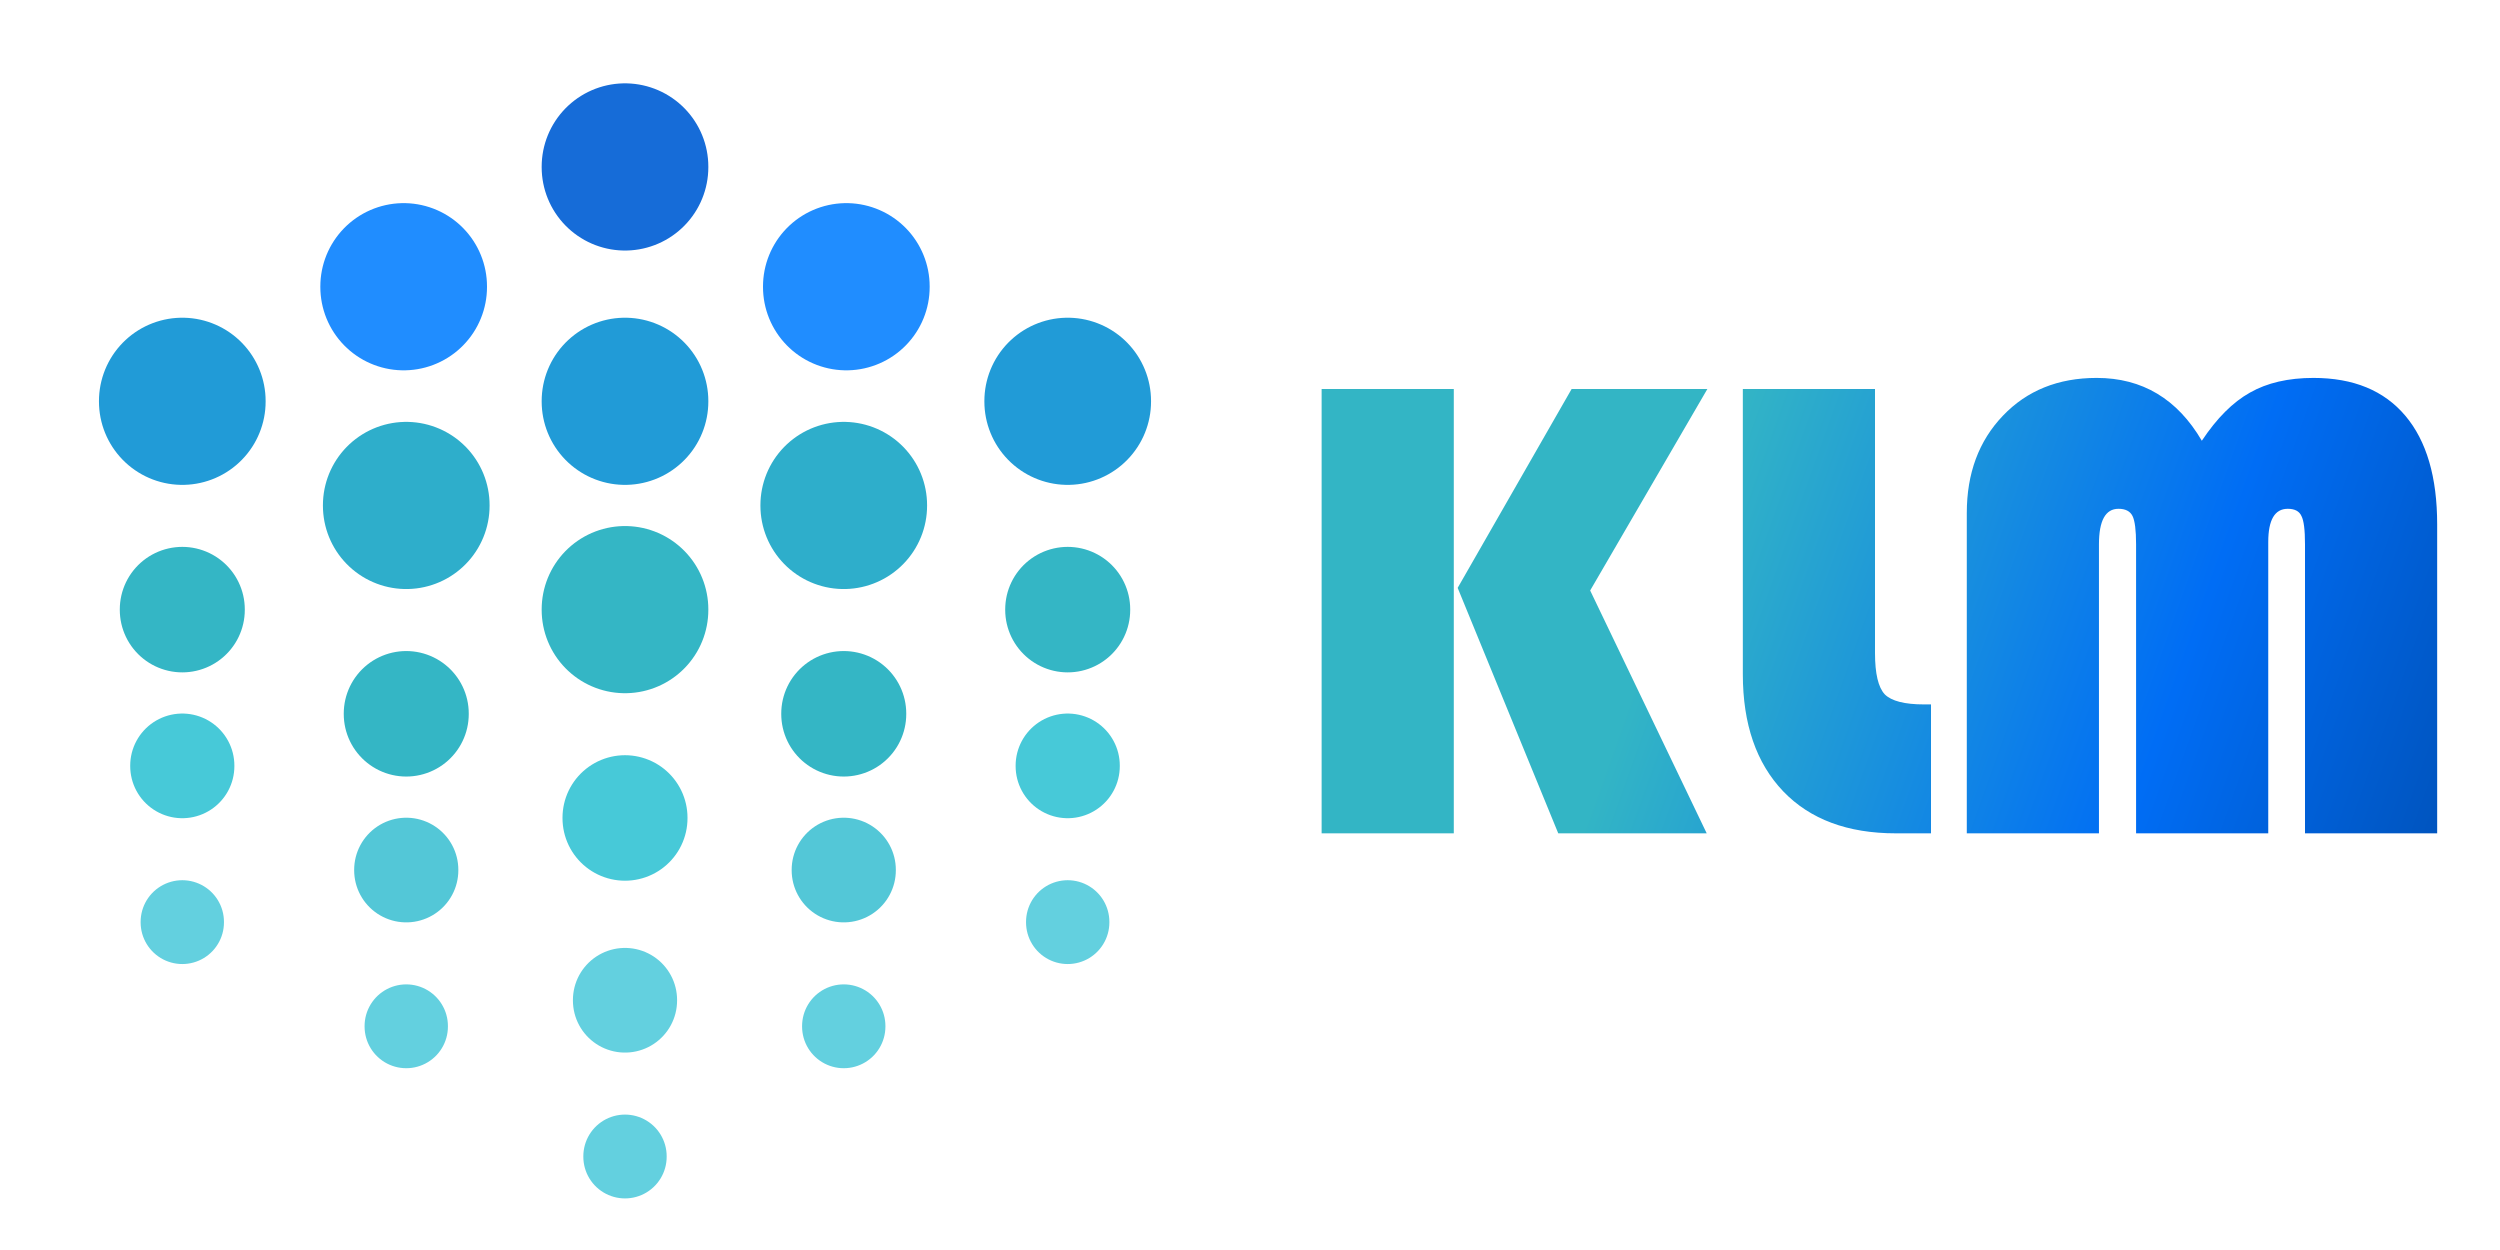 <svg width="60" height="30" viewBox="0 0 60 30" fill="none" xmlns="http://www.w3.org/2000/svg">
<path d="M40.977 9.336L38.164 14.172L40.961 20H37.398L34.984 14.109L37.719 9.336H40.977ZM34.891 9.336V20H31.719V9.336H34.891ZM41.828 9.336H45V15.672C45 16.167 45.078 16.497 45.234 16.664C45.396 16.826 45.711 16.906 46.18 16.906H46.344V20H45.5C44.344 20 43.443 19.664 42.797 18.992C42.151 18.315 41.828 17.378 41.828 16.18V9.336ZM47.203 20V12.312C47.203 11.359 47.492 10.581 48.07 9.977C48.648 9.372 49.398 9.07 50.32 9.07C51.414 9.07 52.255 9.573 52.844 10.578C53.203 10.037 53.589 9.651 54 9.422C54.411 9.188 54.919 9.07 55.523 9.07C56.482 9.07 57.216 9.372 57.727 9.977C58.237 10.581 58.492 11.45 58.492 12.586V20H55.32V13.062C55.32 12.719 55.292 12.492 55.234 12.383C55.182 12.268 55.073 12.211 54.906 12.211C54.594 12.211 54.438 12.477 54.438 13.008V20H51.266V13.062C51.266 12.724 51.237 12.497 51.18 12.383C51.122 12.268 51.01 12.211 50.844 12.211C50.531 12.211 50.375 12.495 50.375 13.062V20H47.203Z" fill="url(#paint0_linear_1304_2132)"/>
<path d="M15 4V4.013" stroke="#166CD8" stroke-width="4" stroke-miterlimit="10" stroke-linecap="round" stroke-linejoin="round"/>
<path d="M15 9.625V9.637" stroke="#219BD7" stroke-width="4" stroke-miterlimit="10" stroke-linecap="round" stroke-linejoin="round"/>
<path d="M15 14.625V14.637" stroke="#34B6C5" stroke-width="4" stroke-miterlimit="10" stroke-linecap="round" stroke-linejoin="round"/>
<path d="M15 19.625V19.637" stroke="#47C9D8" stroke-width="3" stroke-miterlimit="10" stroke-linecap="round" stroke-linejoin="round"/>
<path d="M15 24V24.012" stroke="#63D0DF" stroke-width="2.5" stroke-miterlimit="10" stroke-linecap="round" stroke-linejoin="round"/>
<path d="M15 27.75V27.762" stroke="#63D0DF" stroke-width="2" stroke-miterlimit="10" stroke-linecap="round" stroke-linejoin="round"/>
<path d="M4.375 9.625V9.637" stroke="#219BD7" stroke-width="4" stroke-miterlimit="10" stroke-linecap="round" stroke-linejoin="round"/>
<path d="M25.625 9.625V9.637" stroke="#219BD7" stroke-width="4" stroke-miterlimit="10" stroke-linecap="round" stroke-linejoin="round"/>
<path d="M25.625 14.625V14.637" stroke="#34B6C5" stroke-width="3" stroke-miterlimit="10" stroke-linecap="round" stroke-linejoin="round"/>
<path d="M4.375 14.625V14.637" stroke="#34B6C5" stroke-width="3" stroke-miterlimit="10" stroke-linecap="round" stroke-linejoin="round"/>
<path d="M25.625 18.375V18.387" stroke="#47C9D8" stroke-width="2.5" stroke-miterlimit="10" stroke-linecap="round" stroke-linejoin="round"/>
<path d="M25.625 22.125V22.137" stroke="#63D0DF" stroke-width="2" stroke-miterlimit="10" stroke-linecap="round" stroke-linejoin="round"/>
<path d="M4.375 18.375V18.387" stroke="#47C9D8" stroke-width="2.5" stroke-miterlimit="10" stroke-linecap="round" stroke-linejoin="round"/>
<path d="M4.375 22.125V22.137" stroke="#63D0DF" stroke-width="2" stroke-miterlimit="10" stroke-linecap="round" stroke-linejoin="round"/>
<path d="M9.75 12.125V12.137" stroke="#2EAECB" stroke-width="4" stroke-miterlimit="10" stroke-linecap="round" stroke-linejoin="round"/>
<path d="M9.688 6.875V6.888" stroke="#208DFF" stroke-width="4" stroke-miterlimit="10" stroke-linecap="round" stroke-linejoin="round"/>
<path d="M20.25 12.125V12.137" stroke="#2EAECB" stroke-width="4" stroke-miterlimit="10" stroke-linecap="round" stroke-linejoin="round"/>
<path d="M20.312 6.875V6.888" stroke="#208DFF" stroke-width="4" stroke-miterlimit="10" stroke-linecap="round" stroke-linejoin="round"/>
<path d="M9.75 17.125V17.137" stroke="#34B6C5" stroke-width="3" stroke-miterlimit="10" stroke-linecap="round" stroke-linejoin="round"/>
<path d="M9.75 20.875V20.887" stroke="#53C7D7" stroke-width="2.5" stroke-miterlimit="10" stroke-linecap="round" stroke-linejoin="round"/>
<path d="M9.75 24.625V24.637" stroke="#63D0DF" stroke-width="2" stroke-miterlimit="10" stroke-linecap="round" stroke-linejoin="round"/>
<path d="M20.25 17.125V17.137" stroke="#34B6C5" stroke-width="3" stroke-miterlimit="10" stroke-linecap="round" stroke-linejoin="round"/>
<path d="M20.25 20.875V20.887" stroke="#53C7D7" stroke-width="2.5" stroke-miterlimit="10" stroke-linecap="round" stroke-linejoin="round"/>
<path d="M20.25 24.625V24.637" stroke="#63D0DF" stroke-width="2" stroke-miterlimit="10" stroke-linecap="round" stroke-linejoin="round"/>
<defs>
<linearGradient id="paint0_linear_1304_2132" x1="32.442" y1="6" x2="60.569" y2="16.044" gradientUnits="userSpaceOnUse">
<stop offset="0.331" stop-color="#33B5C5"/>
<stop offset="0.742" stop-color="#006DF5"/>
<stop offset="0.983" stop-color="#0054BE"/>
</linearGradient>
</defs>
</svg>
